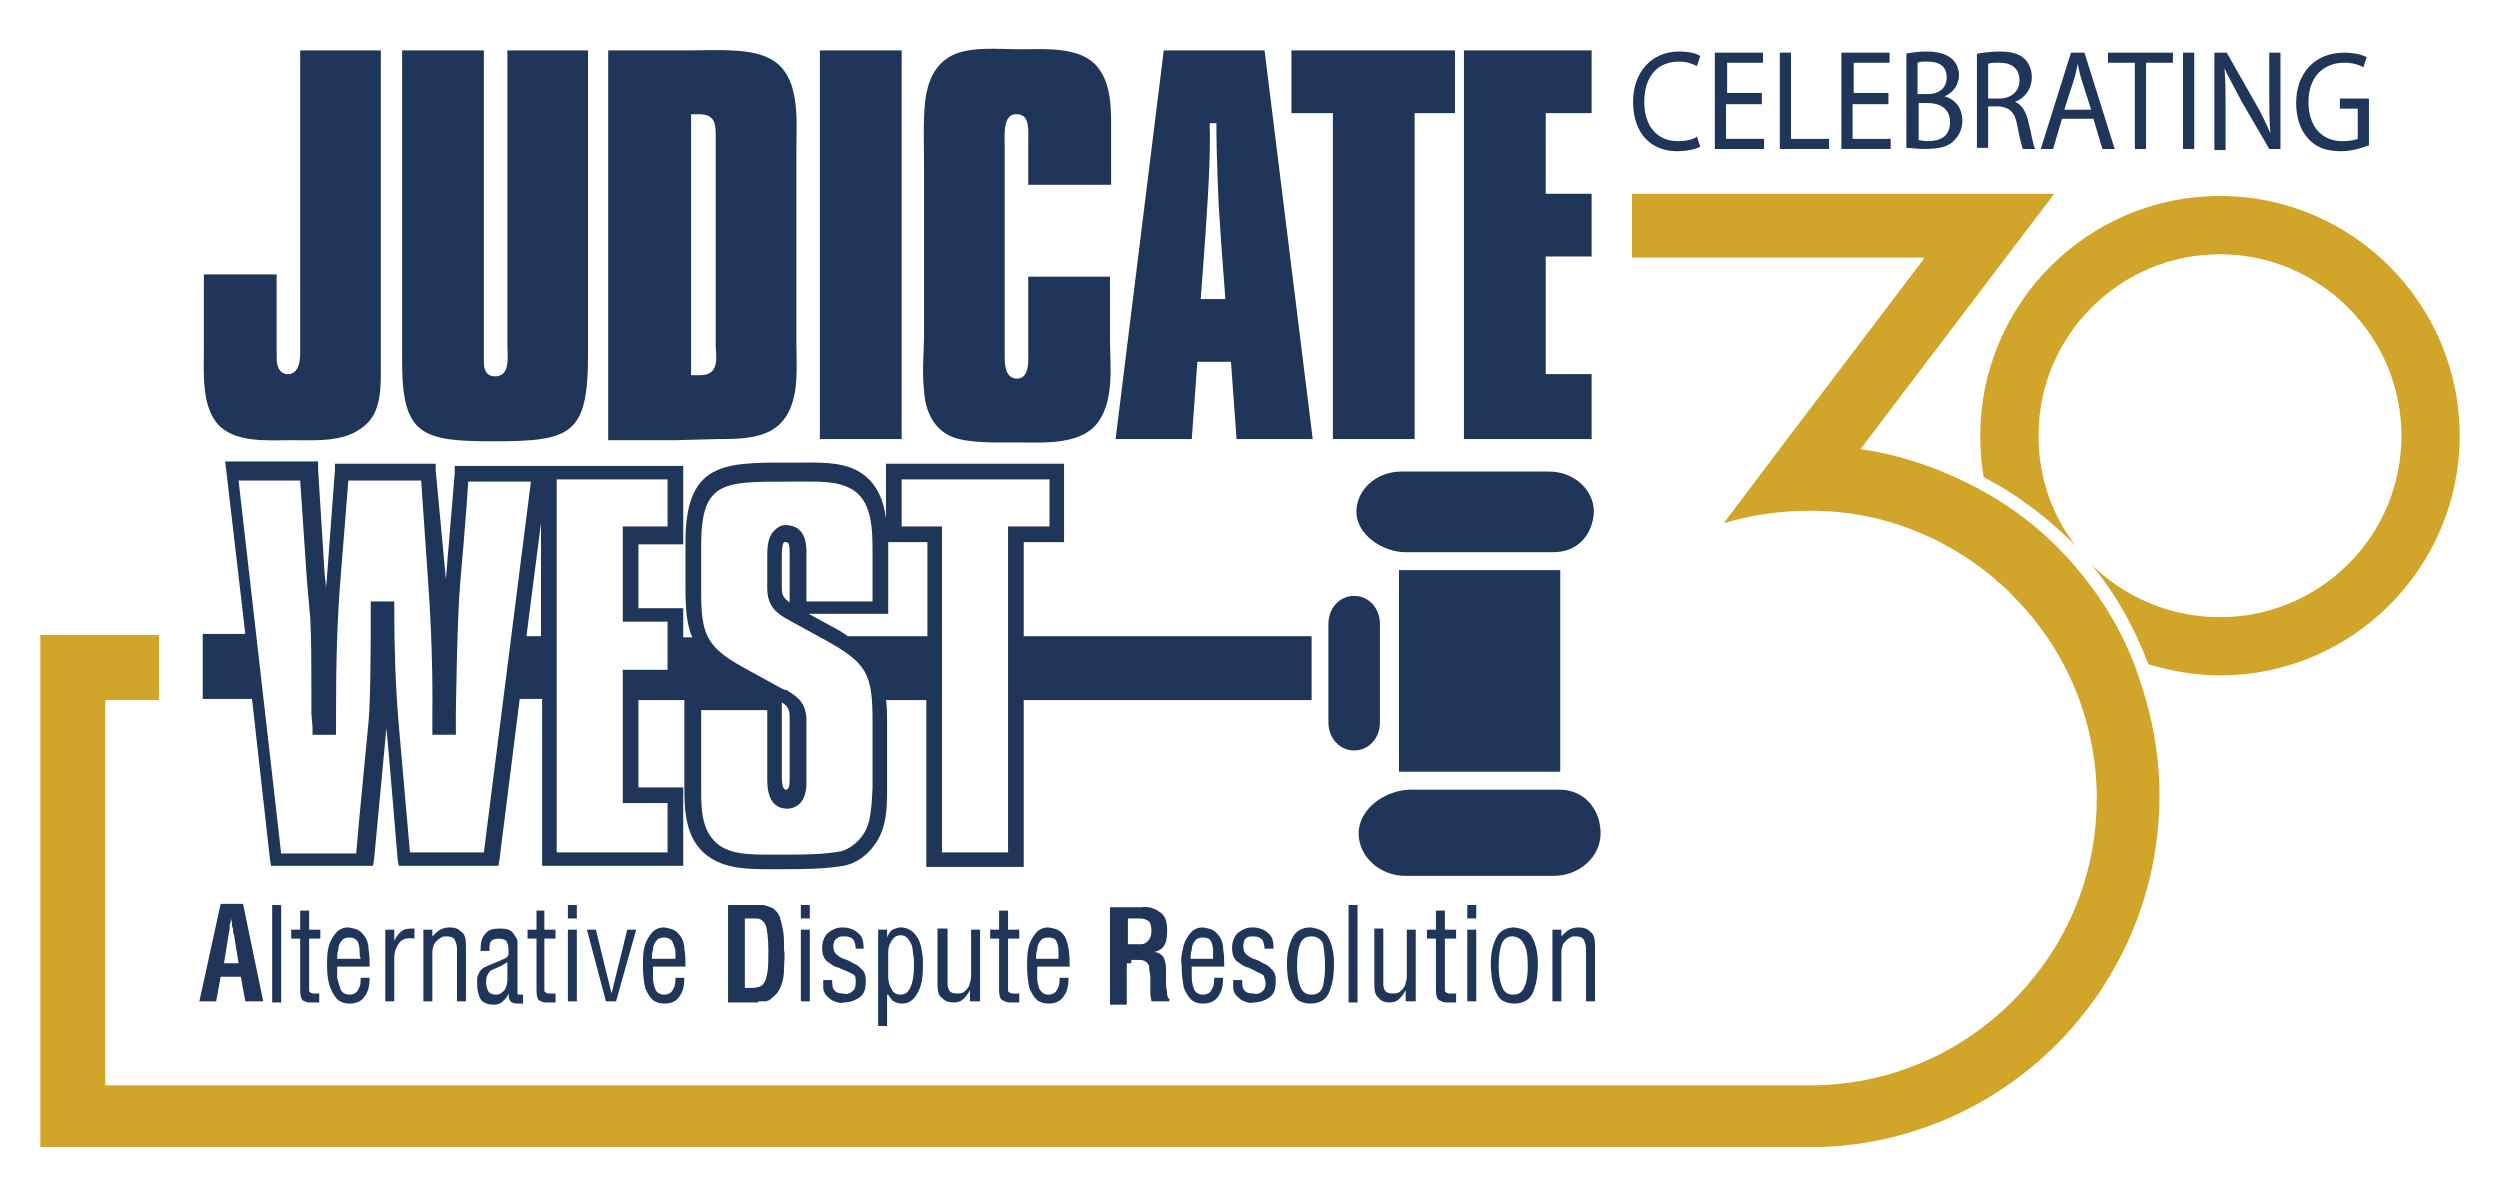 <?xml version="1.0" encoding="utf-8"?>
<!-- Generator: Adobe Illustrator 27.5.0, SVG Export Plug-In . SVG Version: 6.00 Build 0)  -->
<svg version="1.1" id="Layer_1" xmlns="http://www.w3.org/2000/svg" xmlns:xlink="http://www.w3.org/1999/xlink" x="0px" y="0px"
	 viewBox="0 0 223.2 107.1" style="enable-background:new 0 0 223.2 107.1;" xml:space="preserve">
<style type="text/css">
	.st0{fill:#20355A;}
	.st1{fill:#D1A42A;}
	.st2{fill-rule:evenodd;clip-rule:evenodd;fill:#20355A;}
</style>
<g>
	<path class="st0" d="M151.8,13.1c-0.4,0.2-1.1,0.4-2.1,0.4c-2.2,0-3.9-1.5-3.9-4.4c0-2.7,1.7-4.5,4.1-4.5c1,0,1.6,0.2,1.9,0.4
		l-0.3,0.9c-0.4-0.2-0.9-0.4-1.6-0.4c-1.9,0-3.1,1.3-3.1,3.6c0,2.1,1.1,3.5,3,3.5c0.6,0,1.3-0.1,1.7-0.4L151.8,13.1z"/>
	<path class="st0" d="M157.2,9.3h-3.1v3.1h3.4v0.9h-4.4V4.7h4.3v0.9h-3.2v2.7h3.1V9.3z"/>
	<path class="st0" d="M158.9,4.7h1v7.7h3.4v0.9h-4.4V4.7z"/>
	<path class="st0" d="M168.5,9.3h-3.1v3.1h3.4v0.9h-4.4V4.7h4.3v0.9h-3.2v2.7h3.1V9.3z"/>
	<path class="st0" d="M170.1,4.8c0.5-0.1,1.2-0.2,1.9-0.2c1,0,1.7,0.2,2.2,0.6c0.4,0.3,0.7,0.9,0.7,1.5c0,0.8-0.5,1.6-1.3,1.9v0
		c0.8,0.2,1.6,0.9,1.6,2.2c0,0.7-0.3,1.3-0.7,1.7c-0.5,0.6-1.4,0.8-2.7,0.8c-0.7,0-1.2-0.1-1.6-0.1V4.8z M171.2,8.4h0.9
		c1.1,0,1.7-0.6,1.7-1.5c0-1-0.7-1.4-1.7-1.4c-0.5,0-0.7,0-0.9,0.1V8.4z M171.2,12.5c0.2,0,0.5,0.1,0.9,0.1c1.1,0,2-0.4,2-1.7
		c0-1.2-0.9-1.7-2-1.7h-0.8V12.5z"/>
	<path class="st0" d="M176.5,4.8c0.5-0.1,1.3-0.2,2-0.2c1.1,0,1.8,0.2,2.3,0.7c0.4,0.4,0.6,1,0.6,1.6c0,1.1-0.7,1.9-1.5,2.2v0
		c0.6,0.2,1,0.9,1.2,1.8c0.3,1.2,0.4,2,0.6,2.4h-1.1c-0.1-0.3-0.3-1-0.5-2.1c-0.2-1.2-0.7-1.6-1.6-1.7h-1v3.7h-1V4.8z M177.5,8.8h1
		c1.1,0,1.8-0.7,1.8-1.6c0-1.1-0.7-1.6-1.8-1.6c-0.5,0-0.8,0-1,0.1V8.8z"/>
	<path class="st0" d="M184.1,10.6l-0.8,2.7h-1.1l2.7-8.6h1.2l2.7,8.6h-1.1l-0.8-2.7H184.1z M186.7,9.8l-0.8-2.5
		c-0.2-0.6-0.3-1.1-0.4-1.6h0c-0.1,0.5-0.2,1-0.4,1.6l-0.8,2.5H186.7z"/>
	<path class="st0" d="M190.6,5.6h-2.4V4.7h5.8v0.9h-2.4v7.7h-1V5.6z"/>
	<path class="st0" d="M195.9,4.7v8.6h-1V4.7H195.9z"/>
	<path class="st0" d="M197.7,13.3V4.7h1.1l2.5,4.4c0.6,1,1,1.9,1.4,2.8l0,0c-0.1-1.2-0.1-2.2-0.1-3.5V4.7h1v8.6h-1L200.1,9
		c-0.5-1-1.1-2-1.5-2.9l0,0c0.1,1.1,0.1,2.1,0.1,3.6v3.7H197.7z"/>
	<path class="st0" d="M211.4,13c-0.5,0.2-1.4,0.5-2.4,0.5c-1.2,0-2.2-0.3-2.9-1.1c-0.7-0.7-1.1-1.9-1.1-3.2c0-2.6,1.6-4.5,4.3-4.5
		c0.9,0,1.6,0.2,2,0.4l-0.3,0.9c-0.4-0.2-0.9-0.4-1.7-0.4c-1.9,0-3.2,1.3-3.2,3.5c0,2.2,1.2,3.5,3,3.5c0.7,0,1.1-0.1,1.4-0.2V9.7
		h-1.6V8.8h2.6V13z"/>
</g>
<g>
	<g>
		<polygon class="st1" points="182.5,46.7 182.5,46.6 182.5,46.6 		"/>
	</g>
	<g>
		<path class="st1" d="M185.8,51.2c-0.5-0.6-1-1.2-1.5-1.7c-2.4-2.6-5.3-4.7-8.5-6.3c-3-1.5-6.2-2.6-9.7-3.1L179,23.1l4.4-5.8h-7.3
			h-30.4v5.7h26.1l-0.1,0.2l-12.6,16.6l-5.2,6.9c2.4-0.7,5-1.1,7.6-1.1c0.2,0,0.4,0,0.6,0l0,0c6.1,0.1,11.6,2.4,15.9,6
			c0.1,0.1,0.2,0.1,0.2,0.2c0.2,0.2,0.4,0.3,0.6,0.5c0.2,0.2,0.5,0.4,0.7,0.7c0,0,0.1,0,0.1,0.1c4.7,4.6,7.6,11.1,7.6,18.2
			c0,6.2-2.2,11.9-5.9,16.3c-4.7,5.7-11.8,9.3-19.7,9.3l-16.1,0c0,0,0,0,0,0H9.4V62.5h4.8v-5.8H3.6v0v5.7v34.2v5.8h5.8h150.4
			c-0.1,0-0.2,0-0.3,0c0.6,0,1.2,0,1.9,0c0.5,0,0.9,0,1.4,0v0c16.7-0.7,30-14.5,30-31.4c0-3.7-0.7-7.3-1.9-10.7
			C189.8,57,188,53.9,185.8,51.2z M157.8,102.4C157.8,102.4,157.8,102.4,157.8,102.4C157.8,102.4,157.8,102.4,157.8,102.4z"/>
	</g>
	<g>
		<path class="st1" d="M198.2,17.5c-11.8,0-21.4,9.6-21.4,21.4c0,1.3,0.1,2.5,0.3,3.7c3.1,1.6,5.8,3.7,8.2,6.1
			c-2.1-2.7-3.3-6.1-3.3-9.8c0-9,7.3-16.2,16.2-16.2s16.2,7.3,16.2,16.2c0,9-7.3,16.2-16.2,16.2c-4.5,0-8.5-1.8-11.5-4.7
			c2.2,2.6,3.9,5.7,5.1,8.9c2,0.6,4.2,1,6.4,1c11.8,0,21.4-9.6,21.4-21.4C219.6,27.1,210,17.5,198.2,17.5z"/>
	</g>
</g>
<g>
	<path class="st2" d="M19.3,89.4l0.4-2.2h1.8l0.4,2.2h1.6l-1.8-8.7h-2l-1.9,8.7H19.3z M20.4,83.5c0-0.2,0.1-0.4,0.1-0.6
		c0-0.2,0-0.4,0.1-0.6c0-0.2,0-0.4,0-0.6h0c0,0.2,0,0.4,0.1,0.6c0,0.2,0,0.4,0.1,0.6c0,0.2,0,0.4,0.1,0.6l0.4,2.5H20L20.4,83.5z"/>
	<rect x="24.3" y="80.8" class="st2" width="0.8" height="8.7"/>
	<path class="st2" d="M27.6,81.3h-0.8V83H26v0.8h0.8v4.6c0,0.5,0.1,0.8,0.2,0.9c0.2,0.1,0.4,0.2,0.6,0.2h0.9v-0.8H28
		c-0.2,0-0.3-0.1-0.4-0.2c0-0.1,0-0.2,0-0.3v-4.4h1V83h-1V81.3z"/>
	<path class="st2" d="M30.1,85.6c0-0.3,0-0.5,0.1-0.8c0-0.3,0.1-0.6,0.3-0.8c0.1-0.2,0.4-0.3,0.7-0.3c0.3,0,0.5,0.1,0.7,0.3
		c0.1,0.2,0.2,0.5,0.2,0.8c0,0.3,0,0.6,0.1,0.8H30.1z M32.2,87.3c0,0.4,0,0.7-0.2,1c-0.1,0.3-0.4,0.5-0.8,0.5
		c-0.4,0-0.7-0.2-0.8-0.5c-0.1-0.3-0.2-0.6-0.3-1c0-0.4,0-0.7,0-1H33c0-0.5,0-1-0.1-1.6c0-0.5-0.2-1-0.5-1.3
		c-0.3-0.4-0.7-0.5-1.3-0.6c-0.5,0-0.9,0.2-1.2,0.6c-0.3,0.4-0.5,0.8-0.6,1.3c-0.1,0.5-0.1,1-0.1,1.5c0,0.9,0.1,1.5,0.3,2
		c0.2,0.5,0.4,0.8,0.7,1.1c0.3,0.2,0.6,0.3,1,0.3c0.6,0,1.1-0.2,1.4-0.7c0.3-0.4,0.4-1,0.4-1.6H32.2z"/>
	<path class="st2" d="M35.2,83h-0.8v6.4h0.8v-3.9c0-0.6,0.2-1,0.5-1.4c0.3-0.3,0.7-0.4,1.3-0.3v-0.9c-0.4,0-0.8,0-1.1,0.2
		c-0.3,0.2-0.5,0.5-0.7,0.9h0V83z"/>
	<path class="st2" d="M38.6,83h-0.8v6.4h0.8v-4.3c0-0.2,0-0.4,0.1-0.6c0-0.2,0.2-0.4,0.3-0.5c0.1-0.1,0.2-0.2,0.4-0.3
		c0.1-0.1,0.3-0.1,0.5-0.1c0.3,0,0.6,0.1,0.7,0.3c0.1,0.2,0.2,0.5,0.2,0.8v4.7h0.8v-5c0-0.6-0.1-1-0.4-1.2c-0.3-0.3-0.6-0.4-1.1-0.4
		c-0.3,0-0.6,0.1-0.8,0.2c-0.2,0.1-0.5,0.4-0.7,0.6h0V83z"/>
	<path class="st2" d="M45.3,87.5c0,0.3-0.1,0.6-0.2,0.8c-0.1,0.2-0.3,0.3-0.4,0.4c-0.2,0.1-0.3,0.1-0.4,0.1c-0.3,0-0.6-0.1-0.7-0.3
		c-0.1-0.2-0.2-0.4-0.2-0.8c0-0.2,0-0.4,0.1-0.6c0.1-0.2,0.2-0.4,0.4-0.5c0.2-0.1,0.5-0.2,0.7-0.3c0.2-0.1,0.4-0.2,0.7-0.4V87.5z
		 M46.7,88.8c-0.1,0-0.1,0-0.2,0s-0.1,0-0.2,0c-0.1,0-0.1-0.1-0.1-0.2c0-0.1,0-0.2,0-0.3v-3.7c0-0.1,0-0.2,0-0.5
		c0-0.3-0.2-0.5-0.4-0.8c-0.2-0.3-0.6-0.4-1.2-0.4c-0.6,0-1,0.1-1.3,0.5c-0.3,0.3-0.4,0.8-0.4,1.5h0.8c0-0.4,0-0.7,0.1-0.8
		c0.1-0.2,0.4-0.3,0.7-0.3c0.3,0,0.6,0.1,0.7,0.2c0.1,0.2,0.2,0.4,0.2,0.8c0,0.2,0,0.3,0,0.4c0,0.1-0.1,0.2-0.2,0.3
		c0,0-0.2,0.1-0.4,0.2c-0.2,0.1-0.5,0.2-0.7,0.3c-0.3,0.1-0.5,0.2-0.7,0.3c-0.3,0.1-0.5,0.3-0.6,0.5c-0.1,0.2-0.2,0.4-0.2,0.6
		c0,0.2,0,0.3,0,0.4c0,0.6,0.1,1,0.3,1.4c0.2,0.3,0.6,0.5,1.2,0.5c0.3,0,0.6-0.1,0.8-0.3c0.2-0.2,0.4-0.4,0.5-0.7h0
		c0,0.4,0.1,0.7,0.3,0.8c0.2,0.1,0.4,0.1,0.8,0.1c0,0,0.1,0,0.1,0c0,0,0.1,0,0.1,0V88.8z"/>
	<path class="st2" d="M48.7,81.3h-0.8V83h-0.8v0.8h0.8v4.6c0,0.5,0.1,0.8,0.2,0.9c0.2,0.1,0.4,0.2,0.6,0.2h0.9v-0.8h-0.6
		c-0.2,0-0.3-0.1-0.4-0.2c0-0.1,0-0.2,0-0.3v-4.4h1V83h-1V81.3z"/>
	<path class="st2" d="M51.5,83h-0.8v6.4h0.8V83z M51.5,80.8h-0.8v1.2h0.8V80.8z"/>
	<polygon class="st2" points="54.1,89.4 55,89.4 56.8,83 56,83 54.6,88.7 54.6,88.7 53.2,83 52.4,83 	"/>
	<path class="st2" d="M58.2,85.6c0-0.3,0-0.5,0.1-0.8c0-0.3,0.1-0.6,0.3-0.8c0.1-0.2,0.4-0.3,0.7-0.3c0.3,0,0.5,0.1,0.7,0.3
		c0.1,0.2,0.2,0.5,0.3,0.8c0,0.3,0,0.6,0,0.8H58.2z M60.3,87.3c0,0.4,0,0.7-0.2,1c-0.1,0.3-0.4,0.5-0.8,0.5c-0.4,0-0.7-0.2-0.8-0.5
		c-0.1-0.3-0.2-0.6-0.2-1c0-0.4,0-0.7,0-1h2.9c0-0.5,0-1-0.1-1.6c0-0.5-0.2-1-0.5-1.3c-0.3-0.4-0.7-0.5-1.3-0.6
		c-0.5,0-0.9,0.2-1.2,0.6c-0.3,0.4-0.5,0.8-0.6,1.3c-0.1,0.5-0.1,1-0.1,1.5c0,0.9,0.1,1.5,0.2,2c0.2,0.5,0.4,0.8,0.7,1.1
		c0.3,0.2,0.6,0.3,1,0.3c0.6,0,1.1-0.2,1.4-0.7c0.3-0.4,0.4-1,0.4-1.6H60.3z"/>
	<path class="st2" d="M66.5,88.2V82h1c0.4,0,0.7,0.2,0.9,0.7c0.1,0.4,0.2,1.2,0.2,2.2c0,0.8,0,1.5-0.1,2c-0.1,0.5-0.2,0.8-0.4,1
		c-0.2,0.2-0.5,0.3-1,0.3H66.5z M67.7,89.4c0.2,0,0.4,0,0.6,0c0.2,0,0.4-0.1,0.5-0.2c0.4-0.3,0.7-0.6,0.9-1.1c0.2-0.5,0.3-1,0.3-1.6
		c0-0.6,0.1-1.2,0-1.7c0-0.7,0-1.3-0.1-1.8c-0.1-0.5-0.2-0.9-0.3-1.2c-0.2-0.4-0.5-0.7-0.8-0.8c-0.3-0.1-0.5-0.2-0.7-0.2H65v8.7
		H67.7z"/>
	<path class="st2" d="M72.3,83h-0.8v6.4h0.8V83z M72.3,80.8h-0.8v1.2h0.8V80.8z"/>
	<path class="st2" d="M77.1,84.7c0-0.7-0.1-1.1-0.5-1.4c-0.3-0.3-0.8-0.5-1.4-0.5c-0.5,0-0.9,0.2-1.3,0.5c-0.3,0.3-0.5,0.8-0.5,1.3
		c0,0.5,0.1,0.9,0.4,1.2c0.3,0.2,0.6,0.5,1.1,0.6c0.2,0.1,0.4,0.2,0.7,0.3c0.2,0.1,0.4,0.2,0.6,0.3c0.2,0.1,0.2,0.4,0.2,0.7
		c0,0.4-0.1,0.7-0.3,0.8c-0.2,0.2-0.5,0.3-0.8,0.2c-0.4,0-0.7-0.1-0.8-0.3c-0.2-0.2-0.2-0.5-0.2-0.9h-0.8c0,0.2,0,0.4,0,0.7
		c0,0.2,0.1,0.5,0.3,0.7c0.2,0.2,0.4,0.4,0.7,0.5c0.3,0.1,0.6,0.2,0.8,0.1c0.6,0,1.1-0.2,1.5-0.5c0.4-0.3,0.5-0.8,0.5-1.5
		c0-0.4-0.1-0.7-0.3-0.9c-0.2-0.2-0.4-0.4-0.6-0.5c-0.3-0.1-0.5-0.3-0.8-0.4c-0.3-0.1-0.6-0.2-0.8-0.4c-0.2-0.1-0.4-0.4-0.4-0.8
		c0-0.3,0.1-0.6,0.3-0.7c0.2-0.2,0.4-0.2,0.7-0.2c0.4,0,0.6,0.1,0.8,0.3c0.1,0.2,0.2,0.5,0.2,0.8H77.1z"/>
	<path class="st2" d="M81.6,86.1c0,0.9-0.1,1.6-0.3,2c-0.2,0.5-0.5,0.7-0.9,0.7c-0.4,0-0.7-0.2-0.8-0.5c-0.2-0.3-0.3-0.7-0.3-1.1
		c0-0.4,0-0.8,0-1.1c0-0.3,0-0.7,0-1.1c0-0.4,0.1-0.7,0.3-1c0.2-0.3,0.4-0.5,0.8-0.5c0.4,0,0.6,0.2,0.8,0.5c0.2,0.3,0.3,0.6,0.3,1
		C81.6,85.5,81.6,85.8,81.6,86.1 M79.3,88.8L79.3,88.8c0.2,0.3,0.3,0.5,0.5,0.6c0.2,0.1,0.4,0.2,0.7,0.2c0.5,0,0.9-0.2,1.2-0.6
		c0.3-0.4,0.5-0.9,0.6-1.4c0.1-0.6,0.1-1.2,0.1-1.8c0-0.5-0.1-0.9-0.2-1.4c-0.1-0.4-0.3-0.8-0.6-1.1c-0.3-0.3-0.7-0.5-1.2-0.5
		c-0.2,0-0.5,0.1-0.7,0.2c-0.2,0.1-0.4,0.4-0.5,0.7h0V83h-0.8v8.6h0.8V88.8z"/>
	<path class="st2" d="M86.7,89.4h0.8V83h-0.8v4.1c0,0.2,0,0.4-0.1,0.6c0,0.2-0.1,0.4-0.2,0.5c-0.1,0.2-0.3,0.3-0.4,0.4
		c-0.2,0.1-0.4,0.1-0.6,0.1c-0.3,0-0.5-0.1-0.6-0.2c-0.1-0.1-0.2-0.4-0.2-0.6v-5h-0.9v5c0,0.6,0.1,1,0.4,1.2
		c0.3,0.3,0.6,0.4,1.1,0.4c0.3,0,0.6-0.1,0.8-0.3s0.4-0.4,0.6-0.8h0V89.4z"/>
	<path class="st2" d="M90,81.3h-0.8V83h-0.8v0.8h0.8v4.6c0,0.5,0.1,0.8,0.3,0.9c0.2,0.1,0.4,0.2,0.6,0.2H91v-0.8h-0.6
		c-0.2,0-0.3-0.1-0.4-0.2c0-0.1,0-0.2,0-0.3v-4.4h1V83h-1V81.3z"/>
	<path class="st2" d="M92.5,85.6c0-0.3,0-0.5,0.1-0.8c0-0.3,0.1-0.6,0.3-0.8c0.1-0.2,0.4-0.3,0.7-0.3c0.3,0,0.6,0.1,0.7,0.3
		c0.1,0.2,0.2,0.5,0.2,0.8c0,0.3,0,0.6,0,0.8H92.5z M94.6,87.3c0,0.4,0,0.7-0.2,1c-0.1,0.3-0.4,0.5-0.8,0.5c-0.4,0-0.6-0.2-0.8-0.5
		c-0.1-0.3-0.2-0.6-0.2-1c0-0.4,0-0.7,0-1h2.9c0-0.5,0-1-0.1-1.6c-0.1-0.5-0.2-1-0.5-1.3c-0.3-0.4-0.7-0.5-1.3-0.6
		c-0.5,0-0.9,0.2-1.2,0.6c-0.3,0.4-0.5,0.8-0.6,1.3c-0.1,0.5-0.1,1-0.1,1.5c0,0.9,0.1,1.5,0.2,2c0.2,0.5,0.4,0.8,0.7,1.1
		c0.3,0.2,0.6,0.3,1,0.3c0.6,0,1.1-0.2,1.4-0.7c0.3-0.4,0.4-1,0.4-1.6H94.6z"/>
	<path class="st2" d="M101,85.7c0.2,0,0.4,0,0.6,0c0.2,0,0.4,0,0.6,0.1c0.2,0.1,0.4,0.3,0.4,0.6c0,0.3,0.1,0.6,0.1,0.8
		c0,0.2,0,0.4,0,0.7c0,0.3,0,0.5,0,0.8c0,0.3,0.1,0.5,0.1,0.7h1.6v-0.2c-0.1-0.1-0.2-0.2-0.2-0.5c0-0.3-0.1-0.5-0.1-0.8
		c0-0.3,0-0.6,0-0.9v-0.5c0-0.4-0.1-0.8-0.2-1c-0.2-0.3-0.5-0.5-0.9-0.5v0c0.5-0.1,0.8-0.3,1-0.7c0.2-0.4,0.2-0.9,0.2-1.3
		c0-0.8-0.2-1.3-0.7-1.6c-0.4-0.3-1-0.5-1.6-0.4h-2.8v8.7h1.5v-3.7H101z M100.7,82h1.1c0.3,0,0.5,0.1,0.7,0.2
		c0.2,0.1,0.3,0.5,0.3,0.9c0,0.4-0.1,0.7-0.3,0.9c-0.2,0.2-0.4,0.3-0.6,0.3h-1.2V82z"/>
	<path class="st2" d="M106.3,85.6c0-0.3,0-0.5,0.1-0.8c0-0.3,0.1-0.6,0.3-0.8c0.1-0.2,0.4-0.3,0.7-0.3c0.3,0,0.6,0.1,0.7,0.3
		c0.1,0.2,0.2,0.5,0.2,0.8c0,0.3,0,0.6,0,0.8H106.3z M108.4,87.3c0,0.4,0,0.7-0.2,1c-0.1,0.3-0.4,0.5-0.8,0.5
		c-0.4,0-0.7-0.2-0.8-0.5c-0.1-0.3-0.2-0.6-0.2-1c0-0.4,0-0.7,0-1h2.9c0-0.5,0-1-0.1-1.6c0-0.5-0.2-1-0.5-1.3
		c-0.3-0.4-0.7-0.5-1.3-0.6c-0.5,0-0.9,0.2-1.2,0.6c-0.3,0.4-0.5,0.8-0.6,1.3c-0.1,0.5-0.2,1-0.1,1.5c0,0.9,0.1,1.5,0.2,2
		c0.2,0.5,0.4,0.8,0.7,1.1c0.3,0.2,0.6,0.3,1,0.3c0.6,0,1.1-0.2,1.4-0.7c0.3-0.4,0.4-1,0.4-1.6H108.4z"/>
	<path class="st2" d="M113.7,84.7c0-0.7-0.1-1.1-0.5-1.4c-0.3-0.3-0.8-0.5-1.4-0.5c-0.5,0-0.9,0.2-1.3,0.5c-0.3,0.3-0.5,0.8-0.5,1.3
		c0,0.5,0.1,0.9,0.4,1.2c0.3,0.2,0.6,0.5,1.1,0.6c0.2,0.1,0.4,0.2,0.6,0.3c0.2,0.1,0.4,0.2,0.6,0.3c0.2,0.1,0.2,0.4,0.3,0.7
		c0,0.4-0.1,0.7-0.3,0.8c-0.2,0.2-0.5,0.3-0.8,0.2c-0.4,0-0.7-0.1-0.8-0.3c-0.2-0.2-0.2-0.5-0.2-0.9h-0.8c0,0.2,0,0.4,0,0.7
		c0,0.2,0.1,0.5,0.3,0.7c0.2,0.2,0.4,0.4,0.7,0.5c0.3,0.1,0.5,0.2,0.8,0.1c0.6,0,1.1-0.2,1.5-0.5c0.4-0.3,0.5-0.8,0.5-1.5
		c0-0.4-0.1-0.7-0.3-0.9c-0.2-0.2-0.4-0.4-0.6-0.5c-0.3-0.1-0.5-0.3-0.8-0.4c-0.3-0.1-0.6-0.2-0.8-0.4c-0.2-0.1-0.4-0.4-0.4-0.8
		c0-0.3,0.1-0.6,0.2-0.7c0.2-0.2,0.4-0.2,0.7-0.2c0.4,0,0.6,0.1,0.8,0.3c0.1,0.2,0.2,0.5,0.2,0.8H113.7z"/>
	<path class="st2" d="M119.1,86c0-1-0.2-1.7-0.5-2.3c-0.3-0.6-0.9-0.8-1.6-0.9c-0.7,0-1.3,0.3-1.6,0.9c-0.3,0.6-0.5,1.3-0.5,2.3
		c0,0.9,0.1,1.6,0.3,2.2c0.2,0.5,0.4,0.9,0.7,1.1c0.3,0.2,0.7,0.3,1.1,0.3c0.4,0,0.8-0.1,1.1-0.3c0.3-0.2,0.6-0.6,0.7-1.1
		C119,87.7,119.1,86.9,119.1,86 M118.3,86.3c0,0.8-0.1,1.4-0.2,1.8c-0.2,0.5-0.5,0.7-1,0.7c-0.5,0-0.8-0.2-1-0.7
		c-0.2-0.5-0.3-1.1-0.3-1.8c0-1,0.1-1.6,0.3-2.1c0.2-0.4,0.5-0.6,1-0.6c0.4,0,0.8,0.2,1,0.6C118.2,84.6,118.3,85.3,118.3,86.3"/>
	<rect x="120.4" y="80.8" class="st2" width="0.8" height="8.7"/>
	<path class="st2" d="M125.6,89.4h0.8V83h-0.8v4.1c0,0.2,0,0.4-0.1,0.6c0,0.2-0.1,0.4-0.2,0.5c-0.1,0.2-0.3,0.3-0.4,0.4
		c-0.2,0.1-0.4,0.1-0.6,0.1c-0.3,0-0.5-0.1-0.6-0.2c-0.1-0.1-0.2-0.4-0.2-0.6v-5h-0.8v5c0,0.6,0.1,1,0.4,1.2c0.2,0.3,0.6,0.4,1,0.4
		c0.3,0,0.6-0.1,0.8-0.3c0.2-0.2,0.4-0.4,0.6-0.8h0V89.4z"/>
	<path class="st2" d="M129,81.3h-0.8V83h-0.8v0.8h0.8v4.6c0,0.5,0.1,0.8,0.3,0.9c0.2,0.1,0.4,0.2,0.6,0.2h0.9v-0.8h-0.6
		c-0.2,0-0.3-0.1-0.4-0.2c0-0.1,0-0.2,0-0.3v-4.4h1V83h-1V81.3z"/>
	<path class="st2" d="M131.8,83h-0.8v6.4h0.8V83z M131.8,80.8h-0.8v1.2h0.8V80.8z"/>
	<path class="st2" d="M137.3,86c0-1-0.2-1.7-0.5-2.3c-0.3-0.6-0.9-0.8-1.6-0.9c-0.7,0-1.3,0.3-1.6,0.9c-0.3,0.6-0.5,1.3-0.5,2.3
		c0,0.9,0.1,1.6,0.3,2.2c0.2,0.5,0.4,0.9,0.7,1.1c0.3,0.2,0.7,0.3,1.1,0.3c0.4,0,0.8-0.1,1.1-0.3c0.3-0.2,0.6-0.6,0.7-1.1
		C137.2,87.7,137.3,86.9,137.3,86 M136.4,86.3c0,0.8-0.1,1.4-0.3,1.8c-0.2,0.5-0.5,0.7-1,0.7c-0.5,0-0.8-0.2-1-0.7
		c-0.2-0.5-0.3-1.1-0.3-1.8c0-1,0.1-1.6,0.3-2.1c0.2-0.4,0.5-0.6,0.9-0.6c0.4,0,0.8,0.2,1,0.6C136.3,84.6,136.4,85.3,136.4,86.3"/>
	<path class="st2" d="M139.4,83h-0.8v6.4h0.8v-4.3c0-0.2,0-0.4,0.1-0.6c0-0.2,0.2-0.4,0.3-0.5c0.1-0.1,0.2-0.2,0.4-0.3
		c0.1-0.1,0.3-0.1,0.5-0.1c0.3,0,0.6,0.1,0.7,0.3c0.1,0.2,0.2,0.5,0.2,0.8v4.7h0.8v-5c0-0.6-0.1-1-0.4-1.2c-0.3-0.3-0.6-0.4-1.1-0.4
		c-0.3,0-0.6,0.1-0.8,0.2c-0.2,0.1-0.5,0.4-0.7,0.6h0V83z"/>
	<path class="st0" d="M138.7,49.3h-13.2c-2.1,0-4.4-1.6-4.4-3.6c0-2,1.8-3.6,4-3.6h13.2c2.2,0,4,1.6,4,3.6
		C142.2,47.8,140.8,49.3,138.7,49.3"/>
	<path class="st0" d="M138.7,78.2c2.3,0,4.2-1.7,4.2-3.8c0-2.1-1.4-3.9-3.7-3.9H126c-2.3,0-4.7,1.7-4.7,3.9c0,2.1,1.9,3.8,4.2,3.8
		H138.7z"/>
	<path class="st0" d="M123.2,55.7c0-1.4-1-2.5-2.3-2.5c-1.3,0-2.3,1.1-2.3,2.5l0,8.8c0,1.4,1,2.5,2.3,2.5c1.3,0,2.3-1.1,2.3-2.5
		L123.2,55.7z"/>
	<rect x="124.9" y="50.9" class="st0" width="14.4" height="18"/>
	<g>
		<path class="st0" d="M34,33.3c0,1.8-0.1,3.8-1.7,4.9c-1.7,1.3-4.2,1.1-6.2,1.1c-2.2,0-5.3,0.3-6.8-1.6c-1.3-1.7-1.1-4.5-1.1-6.6
			v-6.6h6.5v7.5c0,0.6,0.2,1.4,1,1.4c0.9,0,1.1-1,1.1-1.8V4.5H34V33.3z"/>
		<path class="st0" d="M52.5,31.7c0,7.1-1.5,7.7-8.4,7.7c-6.4,0-8.2-0.5-8.2-7.1V4.5h7.3v27.8c0,0.7,0.2,1.3,1,1.3
			c1.4,0,1.1-1.8,1.1-2.8V4.5h7.2V31.7z"/>
		<path class="st0" d="M61.5,4.5c1.8,0,5-0.2,6.7,0.5c3.4,1.2,2.9,5.6,2.9,8.5v17.1c0,2.1,0.3,4.8-1,6.7c-1.3,1.9-3.9,1.9-6.1,1.9
			l-3.6,0.1h-6.1V4.5H61.5z M62.5,33.5c1.6,0,1.5-1.3,1.4-2.5V12.1c0-1.1-0.1-1.9-1.5-1.9h-0.7v23.3H62.5z"/>
		<rect x="73.2" y="4.5" class="st0" width="7.3" height="34.7"/>
		<path class="st0" d="M91.8,16.5v-3.9c0-0.8,0.2-2.4-1-2.4c-1.3-0.1-1.1,1.9-1.1,2.8v18.9c0,0.8,0.1,1.8,1,1.9
			c1.3,0.1,1.1-1.8,1.1-2.7v-6.4h7.3v5.5c0,2.3,0.4,5.4-1,7.4c-1.5,2.2-5,1.9-7.3,1.9c-1.6,0-4.3,0.1-5.8-0.5
			c-1.7-0.7-2.4-2.4-2.5-4.1c-0.2-1.8,0-3.5,0-5.3V15c0-2-0.1-4,0.1-6c0.2-1.6,0.8-3.2,2.3-4c1.7-0.9,4.3-0.6,6.1-0.6
			c2.2,0,5.5-0.3,7,1.6c1.3,1.6,1.2,4,1.2,5.9v4.6H91.8z"/>
		<path class="st0" d="M103.9,4.5h9l4.3,34.7h-6.8l-0.5-6.9h-3l-0.5,6.9h-6.8L103.9,4.5z M109.4,26.7l-0.4-5.4l-0.2-3.1
			c0,0-0.2-4-0.2-7.2H108c0.1,2.8-0.2,7.2-0.2,7.2l-0.2,3.1l-0.4,5.4H109.4z"/>
		<polygon class="st0" points="126.3,39.2 119,39.2 119,10.1 115.3,10.1 115.3,4.5 129.9,4.5 129.9,10.1 126.3,10.1 		"/>
		<polygon class="st0" points="138,33.4 142.1,33.4 142.1,39.2 130.7,39.2 130.7,4.5 142.1,4.5 142.1,10.1 138,10.1 138,17.3 
			142.1,17.3 142.1,22.9 138,22.9 		"/>
	</g>
	<path class="st0" d="M117.1,56.8H91.4v-8.4h2.9H95v-0.7v-5.6v-0.7h-0.7H79.8h-0.7v0.7v4.2c-0.2-1.7-0.9-3.4-2.6-4.3
		c-1.5-0.8-3.5-0.7-5.3-0.7c-0.3,0-0.6,0-0.9,0c-5.7,0-9.1,0-9.1,7.1v4.1c0,1.9,0.1,3.2,0.6,4.4H61v-1.9v-0.7h-0.7H57v-5.7h3.3H61
		v-0.7v-5.6v-0.7h-0.7H49h0h-0.7h-0.1h-7h-0.6l0,0.6l-0.8,9.6c0,0.1,0,0.2,0,0.4c0-0.2,0-0.4,0-0.6L38.9,42l0-0.6h-0.6h-7.8h-0.6
		l0,0.6l-0.7,9.4c0,0.4-0.1,0.8-0.1,1.2c0-0.6-0.1-1.1-0.1-1.1c0,0-0.6-9.6-0.6-9.6l0-0.7h-0.6h-6.9h-0.8l0.1,0.8l1.7,14.6h-3.8v5.8
		h4.4l1.6,14.3l0.1,0.6h0.6h7.9h0.6l0.1-0.6l1.1-11.7c0.2,2,1,11.7,1,11.7l0.1,0.6H36h7.9h0.6l0.1-0.6l1.8-14.3h2v14.2v0.7H49h11.3
		H61v-0.7V71v-0.7h-0.7H57v-7.8h4.1v6.2c0,0.3,0,0.6,0,0.9c0,2-0.1,4.5,1.4,6.2c1.7,1.9,4.4,1.8,6.6,1.8l0.8,0c1.8,0,3.6,0,5.4-0.3
		c1.1-0.2,2.1-0.9,2.8-1.9c1.1-1.5,1.1-3.4,1.1-5V70v-5.6c0-0.7,0-1.3-0.1-1.9h3.6v14.2v0.7h0.7h7.3h0.7v-0.7V62.5h25.7V56.8z
		 M43.2,76.1h-6.6l-1-11.4c-0.3-3.5-0.4-7.1-0.4-10.3v-0.7h-0.7h-0.7h-0.7v0.7v1.6c0,0.1,0,6.5-0.2,8.5c0,0-0.9,9.2-1.1,11.7h-6.7
		l-3.8-33.3h5.5l0.6,8.9c0,0,0.3,3.4,0.3,3.4c0.1,1.8,0.1,4.4,0.1,6.3c0,1,0,1.8,0,2.2c0,0,0.1,1.2,0.1,1.2l0,0.7h0.7h0.7H30v-0.7
		v-1.2c0-4.5,0.1-8.4,0.4-12l0.7-8.8h6.5l0.6,8.7c0.5,6.7,0.4,11.8,0.4,11.9v1.4v0.7h0.7H40h0.7v-0.7c0-0.2,0-0.3,0-0.5
		c0-0.2,0-0.4,0-0.6c0-0.1,0.1-8.6,0.4-11.9c0,0,0.6-6.8,0.7-8.9h5.6L43.2,76.1z M47,56.8l1.3-10.1v10.1H47z M59.6,71.7v4.4h-9.9
		V42.8h9.9V47h-3.3h-0.7v0.7v7.1v0.7h0.7h3.3v4.3h-3.3h-0.7v0.7V71v0.7h0.7H59.6z M70.5,64.1v5.5c0,0.2,0,0.9-0.3,0.9
		c-0.2,0-0.4-0.1-0.4-1.3v-6.5C70.4,63.1,70.5,63.4,70.5,64.1z M77,74.6c-0.5,0.7-1.2,1.2-1.9,1.4c-1.6,0.3-3.4,0.3-5.1,0.3l-0.8,0
		c-2,0-4.3,0.1-5.5-1.3c-1.2-1.3-1.1-3.4-1.1-5.2c0-0.3,0-0.6,0-0.9v-5.5h5.9v6.1c0,0.7,0,2.7,1.8,2.7c0.4,0,1.7-0.2,1.7-2.3v-5.5
		c0-1.5-0.6-2.1-1.8-2.8l0,0c0,0-0.1,0-0.1,0c-0.3-0.1-0.6-0.3-0.8-0.4c0,0-3.1-1.7-3.1-1.7c-3.2-1.8-3.6-3-3.6-6.7v-4.1
		c0-5.7,1.9-5.7,7.7-5.7c0.3,0,0.6,0,0.9,0c1.6,0,3.4-0.1,4.7,0.6c2,1,2,3.7,2,5.8v0.1v4.2h-5.9V50c0-0.1,0-0.2,0-0.3
		c0-0.8,0.1-2.6-1.6-2.8c-0.6-0.1-1,0.2-1.2,0.4c-0.7,0.6-0.7,1.7-0.7,2.5V50v2.5c0,1.7,0.9,2.3,2,2.9c0,0,3.1,1.7,3.1,1.7
		c3.8,2.1,4.3,3,4.3,7.3V70v0.4C77.8,72,77.8,73.5,77,74.6z M70.5,49.7c0,0.1,0,0.2,0,0.3v3.8c-0.5-0.4-0.7-0.6-0.7-1.3V50v-0.2
		c0-0.4,0-1.2,0.2-1.4c0,0,0,0,0.2,0C70.5,48.4,70.5,48.9,70.5,49.7z M75.7,56.8c-0.4-0.3-0.9-0.6-1.5-0.9c0,0-1.1-0.6-2-1.1h6.4
		h0.7V54v-4.9V49c0-0.2,0-0.4,0-0.6h0.6h2.9v8.4H75.7z M90,47v0.7v28.4h-5.9V47.7V47h-0.7h-2.9v-4.2h13.2V47h-2.9H90z"/>
</g>
</svg>
